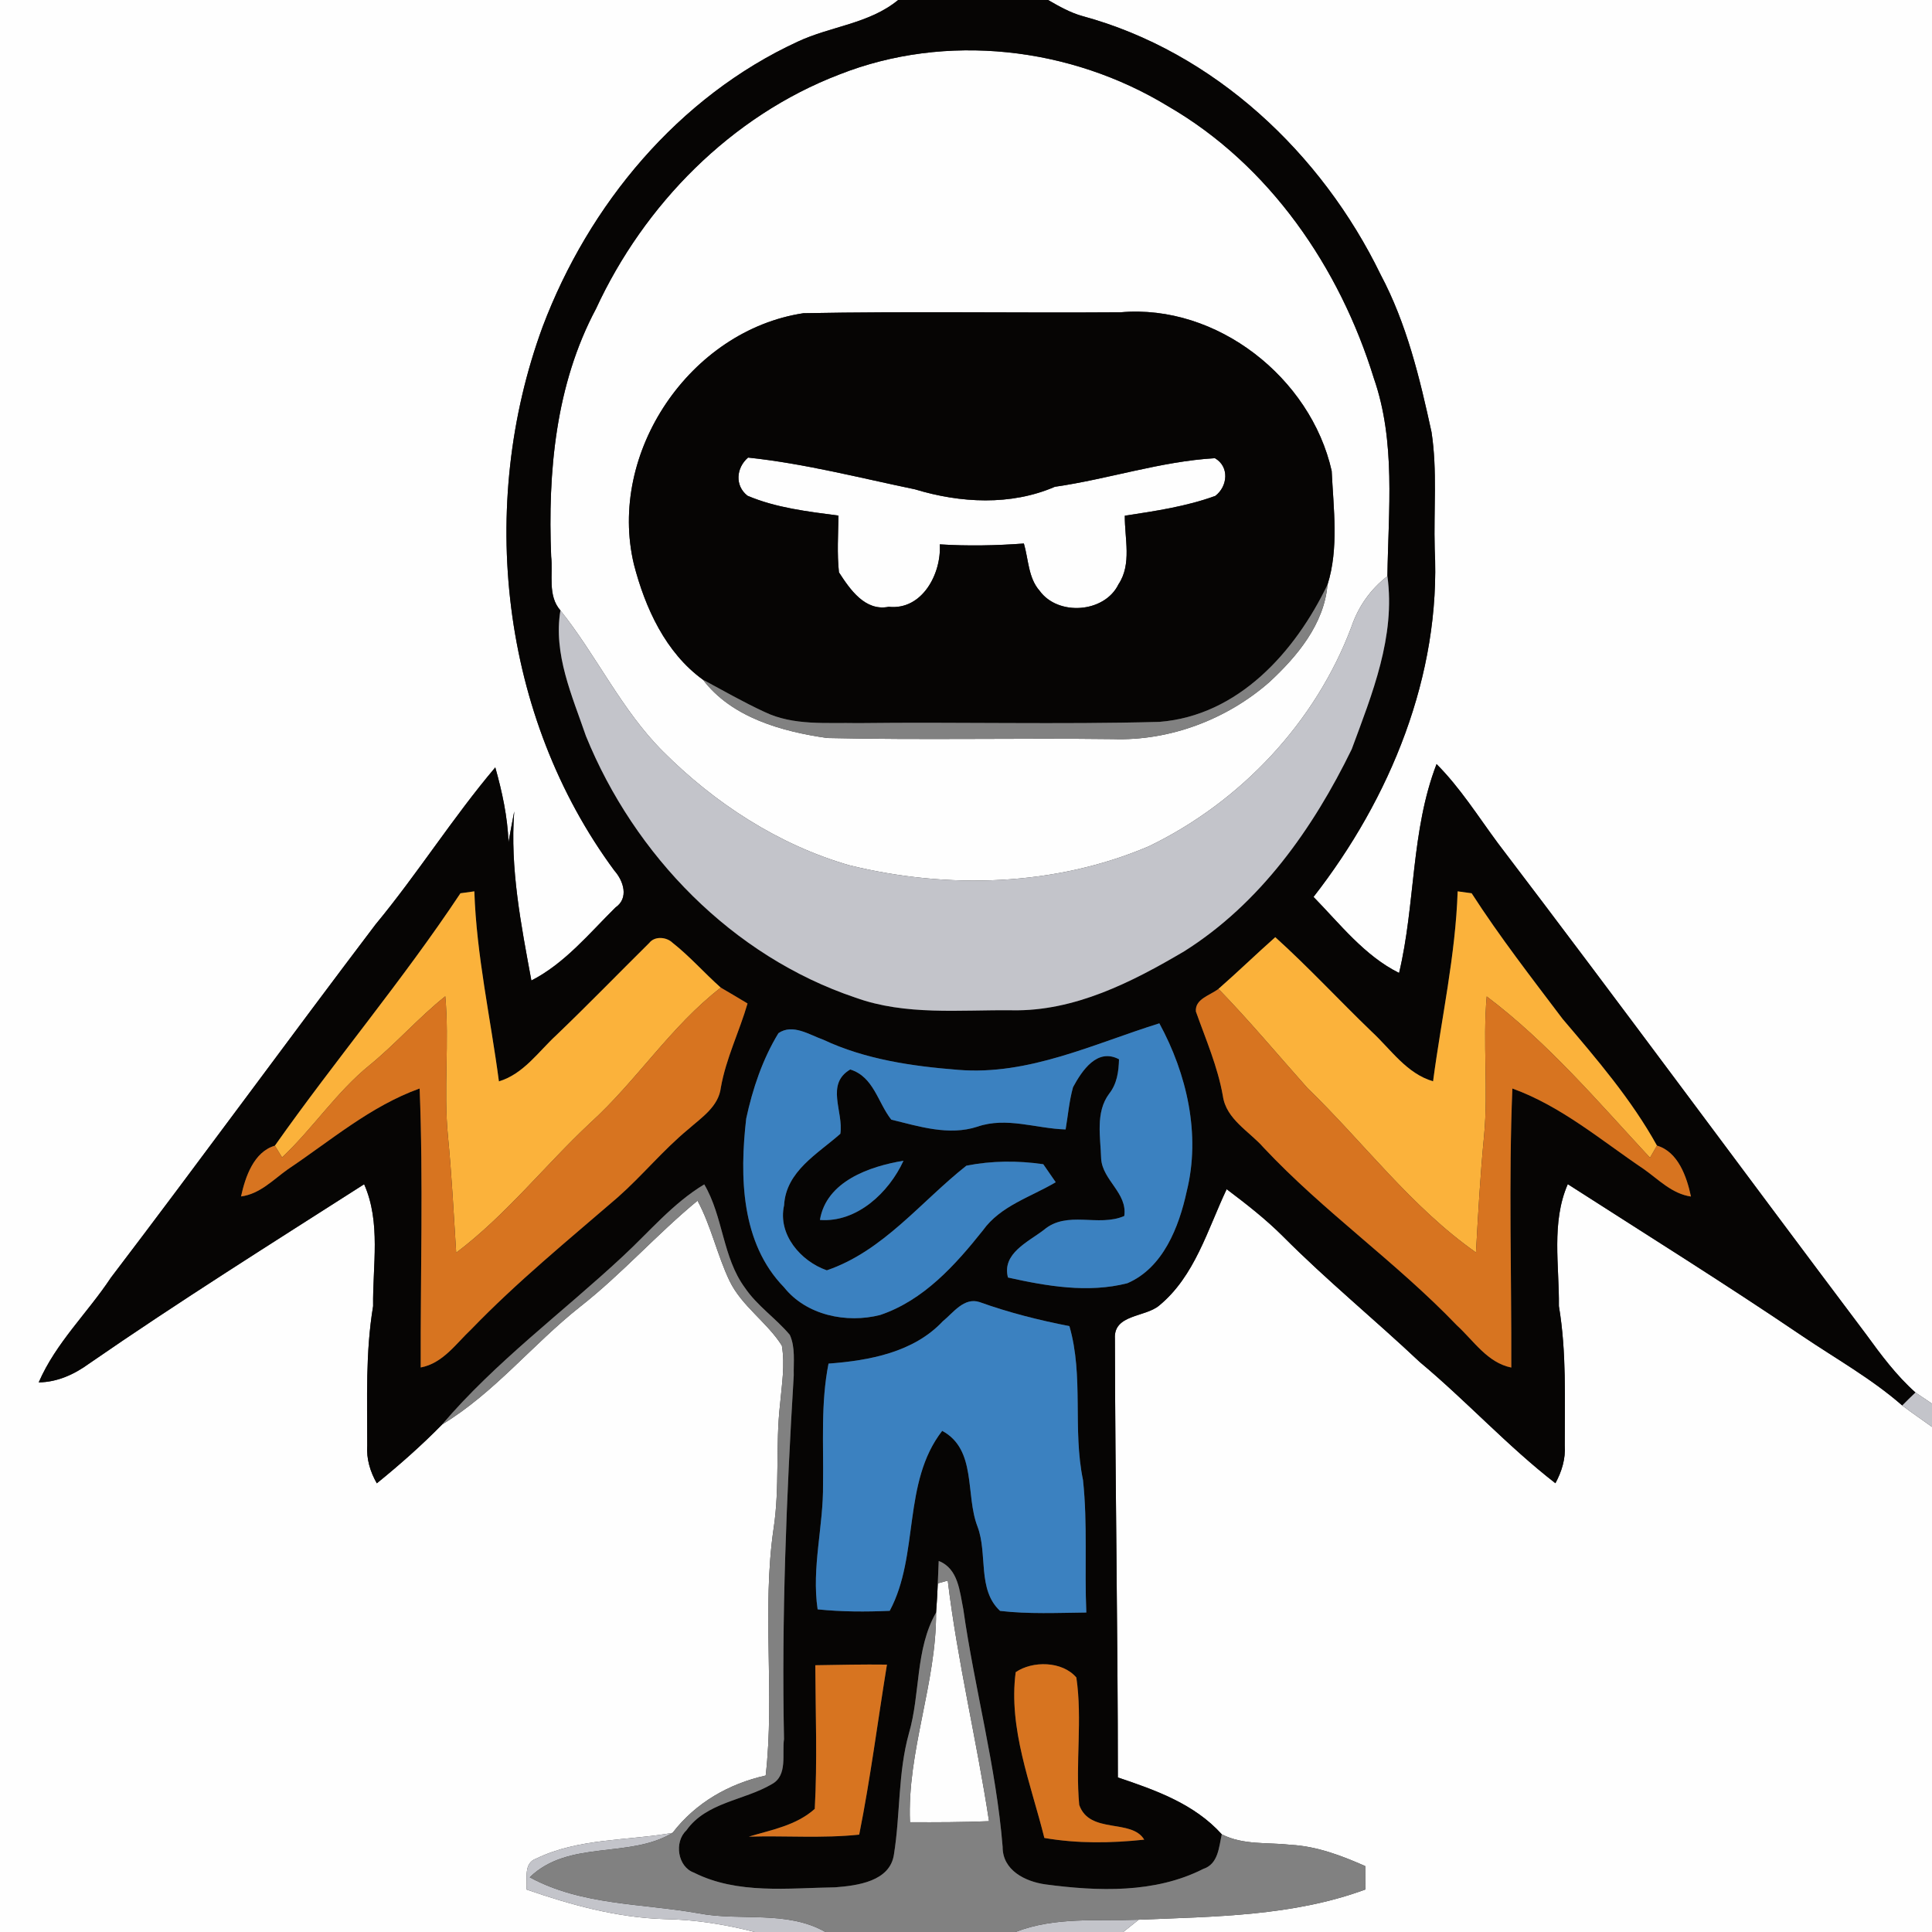 <?xml version="1.0" encoding="UTF-8" ?>
<!DOCTYPE svg PUBLIC "-//W3C//DTD SVG 1.1//EN" "http://www.w3.org/Graphics/SVG/1.1/DTD/svg11.dtd">
<svg width="250pt" height="250pt" viewBox="0 0 250 250" version="1.1" xmlns="http://www.w3.org/2000/svg">
<rect x="0" y="0" width="250" height="250" fill="#333333" stroke="none"/>
<g id="#fefefeff">
<path fill="#fefefe" opacity="1.00" d=" M 0.00 0.00 L 116.22 0.00 C 112.49 3.08 107.50 3.39 103.25 5.38 C 87.77 12.51 76.18 26.49 70.22 42.27 C 61.72 65.38 64.77 92.73 79.51 112.67 C 80.69 114.00 81.40 116.22 79.64 117.43 C 76.24 120.79 73.09 124.66 68.76 126.88 C 67.43 119.67 65.98 112.36 66.54 105.00 C 66.28 106.32 66.04 107.66 65.80 108.99 C 65.68 105.69 64.98 102.47 64.09 99.30 C 58.58 105.81 54.03 113.06 48.59 119.63 C 37.09 134.80 25.88 150.19 14.35 165.33 C 11.32 169.91 7.21 173.78 5.01 178.88 C 7.43 178.85 9.62 177.84 11.53 176.45 C 23.19 168.39 35.19 160.87 47.12 153.24 C 49.31 158.19 48.21 163.76 48.28 169.01 C 47.29 174.97 47.52 181.01 47.52 187.03 C 47.40 188.77 47.90 190.44 48.76 191.94 C 51.71 189.55 54.56 187.03 57.22 184.32 C 63.98 180.23 68.93 173.94 75.08 169.08 C 80.46 164.86 84.99 159.71 90.26 155.37 C 92.03 158.66 92.79 162.36 94.39 165.72 C 95.98 169.03 99.24 171.06 101.17 174.12 C 101.60 176.63 101.16 179.18 100.94 181.70 C 100.33 187.05 100.92 192.47 100.10 197.81 C 98.56 208.40 100.28 219.15 99.08 229.75 C 94.32 230.82 90.03 233.26 87.03 237.17 C 81.16 238.21 74.89 237.84 69.41 240.49 C 67.68 241.08 68.27 243.12 68.12 244.50 C 73.88 246.50 79.84 248.14 85.98 248.33 C 89.93 248.39 93.84 249.02 97.66 250.00 L 0.00 250.00 L 0.00 0.00 Z" />
<path fill="#fefefe" opacity="1.00" d=" M 135.62 0.00 L 250.00 0.00 L 250.00 181.63 C 249.46 181.27 248.39 180.55 247.86 180.19 C 245.38 177.98 243.39 175.30 241.45 172.63 C 225.54 151.49 209.87 130.18 193.84 109.12 C 191.27 105.65 188.96 101.95 185.89 98.87 C 182.56 107.51 183.17 116.98 181.04 125.90 C 176.57 123.68 173.40 119.57 169.97 116.06 C 179.90 103.32 186.48 87.34 185.65 71.00 C 185.51 65.98 186.00 60.91 185.24 55.92 C 183.72 48.94 182.03 41.88 178.65 35.53 C 171.04 19.85 157.12 6.72 140.10 2.09 C 138.50 1.65 137.05 0.82 135.62 0.00 Z" />
<path fill="#fefefe" opacity="1.00" d=" M 108.58 9.65 C 122.41 4.18 138.55 6.06 151.17 13.76 C 164.28 21.35 173.36 34.63 177.77 48.93 C 180.64 57.15 179.65 66.02 179.53 74.56 C 177.36 76.23 175.77 78.48 174.89 81.07 C 170.25 93.47 160.53 103.78 148.64 109.52 C 136.48 114.70 122.62 115.09 109.88 111.96 C 100.72 109.31 92.48 103.94 85.77 97.22 C 80.42 91.86 77.22 84.87 72.52 78.99 C 70.83 77.07 71.58 74.32 71.32 72.00 C 70.88 61.07 71.89 49.77 77.12 39.96 C 83.35 26.47 94.60 15.02 108.58 9.65 M 82.03 73.04 C 83.49 78.68 86.13 84.46 90.97 87.96 C 94.70 92.87 101.21 94.67 107.05 95.50 C 119.37 95.78 131.70 95.49 144.03 95.64 C 151.37 95.89 158.76 93.09 164.26 88.26 C 167.86 84.93 171.35 80.75 171.78 75.65 C 173.26 70.98 172.55 65.80 172.32 60.94 C 169.61 48.88 157.47 39.31 145.00 40.41 C 131.32 40.51 117.63 40.27 103.96 40.53 C 89.31 42.75 78.57 58.55 82.03 73.04 Z" />
<path fill="#fefefe" opacity="1.00" d=" M 96.73 64.15 C 95.06 62.85 95.26 60.53 96.80 59.21 C 104.09 59.98 111.23 61.83 118.40 63.32 C 124.26 65.10 130.79 65.46 136.50 62.99 C 143.44 61.99 150.20 59.70 157.21 59.29 C 159.11 60.38 158.87 62.94 157.26 64.17 C 153.50 65.54 149.50 66.13 145.55 66.73 C 145.52 69.67 146.48 72.99 144.73 75.61 C 142.93 79.32 136.91 79.74 134.53 76.45 C 133.05 74.78 133.09 72.37 132.49 70.33 C 128.87 70.60 125.23 70.67 121.61 70.44 C 121.83 74.23 119.34 78.98 115.00 78.52 C 111.94 79.13 109.99 76.27 108.56 74.06 C 108.30 71.62 108.46 69.16 108.50 66.72 C 104.53 66.19 100.45 65.73 96.73 64.15 Z" />
<path fill="#fefefe" opacity="1.00" d=" M 201.72 169.01 C 201.78 163.76 200.71 158.20 202.87 153.23 C 212.99 159.73 223.21 166.10 233.17 172.85 C 237.53 175.80 242.16 178.38 246.15 181.87 C 247.40 182.83 248.72 183.71 250.00 184.64 L 250.00 250.00 L 145.35 250.00 C 145.84 249.60 146.84 248.81 147.34 248.41 C 157.20 248.00 167.29 247.96 176.68 244.50 C 176.67 243.49 176.67 242.48 176.66 241.47 C 173.60 240.12 170.42 238.91 167.05 238.72 C 164.06 238.38 160.87 238.78 158.10 237.36 C 154.54 233.41 149.54 231.65 144.65 230.00 C 144.65 211.07 144.30 192.15 144.27 173.23 C 144.07 170.07 148.16 170.47 149.98 168.95 C 154.62 165.14 156.25 159.11 158.73 153.88 C 161.26 155.79 163.77 157.74 166.01 159.98 C 171.67 165.67 177.89 170.75 183.72 176.25 C 189.75 181.28 195.06 187.11 201.27 191.93 C 202.09 190.42 202.60 188.76 202.48 187.03 C 202.47 181.02 202.72 174.97 201.72 169.01 Z" />
<path fill="#fefefe" opacity="1.00" d=" M 121.35 204.89 C 121.67 204.80 122.31 204.62 122.64 204.53 C 123.90 215.00 126.40 225.26 127.98 235.66 C 124.57 235.80 121.16 235.81 117.75 235.79 C 117.37 226.62 121.17 217.85 121.13 208.66 C 121.23 207.40 121.30 206.15 121.35 204.89 Z" />
</g>
<g id="#060504ff">
<path fill="#060504" opacity="1.00" d=" M 116.22 0.00 L 135.62 0.00 C 137.05 0.82 138.50 1.65 140.10 2.09 C 157.12 6.72 171.04 19.85 178.65 35.53 C 182.03 41.88 183.72 48.94 185.24 55.92 C 186.00 60.91 185.51 65.98 185.65 71.00 C 186.48 87.34 179.90 103.32 169.97 116.06 C 173.40 119.57 176.57 123.68 181.04 125.90 C 183.17 116.98 182.56 107.51 185.89 98.87 C 188.96 101.95 191.27 105.65 193.84 109.12 C 209.87 130.18 225.54 151.49 241.45 172.63 C 243.39 175.30 245.38 177.98 247.86 180.19 C 247.28 180.74 246.71 181.30 246.15 181.87 C 242.16 178.38 237.53 175.80 233.17 172.85 C 223.21 166.10 212.99 159.73 202.87 153.23 C 200.71 158.20 201.78 163.76 201.72 169.01 C 202.72 174.97 202.47 181.02 202.48 187.03 C 202.60 188.76 202.09 190.42 201.27 191.93 C 195.06 187.11 189.75 181.28 183.72 176.25 C 177.89 170.75 171.67 165.67 166.01 159.98 C 163.77 157.74 161.26 155.79 158.73 153.88 C 156.25 159.11 154.62 165.14 149.98 168.95 C 148.16 170.47 144.07 170.07 144.27 173.23 C 144.30 192.15 144.65 211.07 144.65 230.00 C 149.54 231.65 154.54 233.41 158.10 237.36 C 157.72 239.04 157.65 241.20 155.70 241.84 C 149.44 245.02 142.05 244.74 135.28 243.84 C 132.67 243.48 129.72 242.02 129.74 238.98 C 128.90 228.60 126.11 218.52 124.65 208.23 C 124.18 205.94 124.01 202.98 121.47 201.99 C 121.44 202.72 121.38 204.17 121.35 204.89 C 121.30 206.15 121.23 207.40 121.13 208.66 C 118.41 213.44 119.12 219.15 117.61 224.31 C 116.19 229.42 116.51 234.75 115.68 239.94 C 115.19 243.47 110.92 244.00 108.06 244.22 C 101.98 244.31 95.42 245.15 89.80 242.32 C 87.68 241.57 87.21 238.35 88.81 236.86 C 91.40 233.19 96.26 233.00 99.87 230.87 C 101.96 229.74 101.17 226.98 101.45 225.04 C 101.13 209.35 101.76 193.66 102.71 177.99 C 102.67 176.24 102.94 174.36 102.20 172.73 C 100.39 170.58 97.99 168.99 96.40 166.65 C 93.48 162.69 93.60 157.45 91.13 153.26 C 87.07 155.70 84.03 159.39 80.59 162.57 C 72.81 169.82 64.14 176.20 57.22 184.32 C 54.56 187.03 51.71 189.55 48.76 191.94 C 47.90 190.44 47.40 188.77 47.52 187.03 C 47.52 181.01 47.29 174.97 48.28 169.01 C 48.21 163.76 49.31 158.19 47.12 153.24 C 35.19 160.87 23.19 168.39 11.53 176.45 C 9.62 177.84 7.43 178.85 5.01 178.88 C 7.21 173.78 11.32 169.91 14.35 165.33 C 25.88 150.19 37.09 134.80 48.59 119.63 C 54.03 113.06 58.58 105.81 64.09 99.30 C 64.98 102.47 65.68 105.69 65.80 108.99 C 66.04 107.66 66.28 106.32 66.54 105.00 C 65.98 112.36 67.43 119.67 68.76 126.88 C 73.09 124.66 76.24 120.79 79.64 117.43 C 81.40 116.22 80.69 114.00 79.51 112.67 C 64.77 92.73 61.72 65.38 70.22 42.27 C 76.18 26.49 87.77 12.51 103.25 5.38 C 107.50 3.39 112.49 3.08 116.22 0.00 M 108.58 9.65 C 94.60 15.02 83.35 26.47 77.12 39.96 C 71.89 49.77 70.88 61.07 71.32 72.00 C 71.58 74.32 70.83 77.07 72.52 78.99 C 71.58 84.65 74.03 90.01 75.82 95.24 C 82.08 110.65 94.78 123.74 110.69 129.09 C 117.19 131.44 124.21 130.65 130.98 130.73 C 139.04 130.88 146.47 127.09 153.23 123.10 C 163.04 116.93 169.91 107.21 174.91 96.95 C 177.56 89.78 180.59 82.38 179.53 74.56 C 179.65 66.02 180.64 57.15 177.77 48.93 C 173.36 34.63 164.28 21.35 151.17 13.76 C 138.55 6.06 122.41 4.18 108.58 9.65 M 59.58 115.59 C 52.10 126.86 43.35 137.21 35.57 148.25 C 32.84 149.05 31.74 152.29 31.19 154.82 C 33.63 154.50 35.33 152.67 37.24 151.31 C 42.79 147.60 47.93 143.14 54.30 140.85 C 54.78 152.87 54.40 164.92 54.44 176.95 C 57.31 176.41 59.00 173.87 61.00 171.99 C 66.91 165.87 73.51 160.48 79.94 154.93 C 83.12 152.12 85.81 148.81 89.08 146.11 C 90.79 144.60 92.99 143.19 93.28 140.71 C 93.95 136.94 95.67 133.50 96.73 129.85 C 95.58 129.16 94.43 128.47 93.27 127.80 C 91.14 125.91 89.26 123.75 87.02 121.99 C 86.25 121.24 84.73 121.10 84.02 122.01 C 80.00 125.99 76.06 130.05 71.97 133.97 C 69.65 136.11 67.73 138.98 64.56 139.93 C 63.48 131.74 61.65 123.61 61.38 115.34 C 60.93 115.40 60.03 115.53 59.58 115.59 M 188.62 115.34 C 188.35 123.62 186.52 131.74 185.44 139.92 C 182.03 138.93 179.99 135.81 177.51 133.51 C 173.31 129.47 169.35 125.18 165.02 121.27 C 162.54 123.47 160.16 125.78 157.67 127.96 C 156.63 128.79 154.60 129.25 154.75 130.89 C 156.03 134.50 157.57 138.02 158.24 141.82 C 158.67 144.84 161.65 146.38 163.50 148.49 C 171.26 156.77 180.66 163.30 188.51 171.49 C 190.70 173.49 192.46 176.33 195.56 176.96 C 195.60 164.92 195.21 152.87 195.70 140.85 C 202.06 143.15 207.22 147.59 212.75 151.31 C 214.66 152.67 216.38 154.48 218.81 154.83 C 218.27 152.28 217.15 149.04 214.41 148.24 C 211.10 142.26 206.61 137.04 202.20 131.85 C 198.17 126.51 194.06 121.22 190.43 115.59 C 189.97 115.53 189.07 115.41 188.62 115.34 M 100.73 133.69 C 98.67 137.07 97.39 140.89 96.56 144.74 C 95.70 152.20 95.86 160.84 101.45 166.57 C 104.33 170.20 109.54 171.27 113.89 170.16 C 119.50 168.27 123.59 163.73 127.18 159.22 C 129.46 156.03 133.37 154.90 136.61 152.98 C 136.21 152.40 135.40 151.23 135.00 150.65 C 131.71 150.17 128.31 150.19 125.05 150.84 C 119.17 155.48 114.29 161.89 106.99 164.38 C 103.63 163.21 100.61 159.75 101.46 155.97 C 101.70 151.55 105.81 149.31 108.74 146.71 C 109.18 143.88 106.78 140.29 110.02 138.39 C 113.06 139.33 113.58 142.66 115.33 144.88 C 118.93 145.76 122.80 147.00 126.48 145.79 C 130.25 144.49 134.08 146.04 137.89 146.15 C 138.20 144.33 138.35 142.47 138.85 140.68 C 140.02 138.52 141.98 135.57 144.80 137.07 C 144.76 138.66 144.54 140.24 143.53 141.52 C 141.72 143.94 142.41 147.15 142.49 149.95 C 142.68 152.74 145.92 154.39 145.48 157.35 C 142.12 158.82 138.09 156.57 135.06 159.16 C 133.04 160.71 129.62 162.20 130.43 165.31 C 135.46 166.43 140.79 167.35 145.88 166.05 C 150.51 164.06 152.56 158.77 153.56 154.16 C 155.39 146.81 153.58 138.96 150.02 132.42 C 141.54 135.06 133.12 139.18 124.00 138.44 C 118.04 137.97 111.98 137.10 106.51 134.53 C 104.72 133.90 102.57 132.43 100.73 133.69 M 106.10 157.86 C 110.90 158.22 115.03 154.30 116.91 150.20 C 112.54 150.92 106.92 152.86 106.10 157.86 M 121.99 170.98 C 118.22 175.00 112.46 176.06 107.21 176.45 C 106.19 181.59 106.58 186.84 106.50 192.04 C 106.57 197.47 105.00 202.82 105.80 208.25 C 108.90 208.57 112.02 208.58 115.13 208.44 C 118.99 201.22 116.72 191.85 121.92 185.15 C 126.42 187.58 124.89 193.43 126.49 197.54 C 127.83 201.06 126.43 205.69 129.41 208.45 C 133.11 208.88 136.85 208.70 140.57 208.66 C 140.32 202.94 140.75 197.20 140.14 191.51 C 138.77 184.93 140.26 178.10 138.38 171.60 C 134.44 170.83 130.54 169.85 126.76 168.49 C 124.74 167.83 123.35 169.88 121.99 170.98 M 105.50 215.48 C 105.53 221.68 105.77 227.88 105.43 234.07 C 103.04 236.21 99.87 236.77 96.90 237.66 C 101.66 237.52 106.43 237.90 111.18 237.40 C 112.64 230.11 113.57 222.74 114.77 215.40 C 111.68 215.36 108.59 215.43 105.50 215.48 M 131.43 216.38 C 130.47 223.70 133.40 230.82 135.14 237.83 C 139.41 238.57 143.77 238.51 148.06 238.05 C 146.42 235.29 140.98 237.39 139.65 233.55 C 139.14 228.07 140.08 222.53 139.28 217.07 C 137.45 214.92 133.59 214.89 131.43 216.38 Z" />
<path fill="#060504" opacity="1.00" d=" M 82.03 73.04 C 78.57 58.55 89.31 42.75 103.96 40.53 C 117.63 40.27 131.32 40.51 145.00 40.41 C 157.47 39.31 169.61 48.88 172.32 60.94 C 172.55 65.80 173.26 70.98 171.78 75.65 C 167.61 84.35 160.23 92.61 150.03 93.41 C 137.03 93.76 124.01 93.41 111.01 93.57 C 106.96 93.48 102.67 93.94 98.92 92.12 C 96.20 90.87 93.61 89.37 90.97 87.96 C 86.13 84.46 83.49 78.68 82.03 73.04 M 96.73 64.15 C 100.45 65.73 104.53 66.19 108.50 66.72 C 108.46 69.16 108.30 71.62 108.56 74.06 C 109.99 76.27 111.94 79.13 115.00 78.52 C 119.34 78.98 121.83 74.23 121.61 70.44 C 125.23 70.67 128.87 70.60 132.49 70.33 C 133.09 72.37 133.05 74.78 134.53 76.45 C 136.91 79.74 142.93 79.32 144.73 75.61 C 146.48 72.99 145.52 69.67 145.55 66.73 C 149.50 66.13 153.50 65.54 157.26 64.17 C 158.87 62.94 159.11 60.38 157.21 59.29 C 150.20 59.70 143.44 61.99 136.50 62.99 C 130.79 65.46 124.26 65.10 118.40 63.32 C 111.23 61.83 104.09 59.98 96.80 59.21 C 95.26 60.53 95.06 62.85 96.73 64.15 Z" />
</g>
<g id="#c3c4caff">
<path fill="#c3c4ca" opacity="1.00" d=" M 174.89 81.07 C 175.77 78.48 177.36 76.23 179.53 74.56 C 180.59 82.38 177.56 89.78 174.91 96.95 C 169.91 107.21 163.04 116.93 153.23 123.10 C 146.47 127.09 139.04 130.88 130.98 130.73 C 124.21 130.65 117.19 131.44 110.69 129.09 C 94.78 123.74 82.08 110.65 75.82 95.24 C 74.03 90.01 71.58 84.65 72.52 78.99 C 77.22 84.87 80.42 91.86 85.77 97.22 C 92.48 103.94 100.72 109.31 109.88 111.96 C 122.62 115.09 136.48 114.70 148.64 109.52 C 160.53 103.78 170.25 93.47 174.89 81.07 Z" />
<path fill="#c3c4ca" opacity="1.00" d=" M 247.86 180.19 C 248.39 180.55 249.46 181.27 250.00 181.63 L 250.00 184.64 C 248.72 183.71 247.40 182.83 246.15 181.87 C 246.71 181.30 247.28 180.74 247.86 180.19 Z" />
<path fill="#c3c4ca" opacity="1.00" d=" M 69.41 240.49 C 74.89 237.84 81.16 238.21 87.03 237.17 C 81.42 240.55 73.58 238.03 68.55 242.92 C 75.25 246.57 83.06 246.28 90.37 247.58 C 95.83 248.63 101.78 247.14 106.81 250.00 L 97.66 250.00 C 93.84 249.02 89.93 248.39 85.98 248.33 C 79.84 248.14 73.88 246.50 68.12 244.50 C 68.27 243.12 67.68 241.08 69.41 240.49 Z" />
<path fill="#c3c4ca" opacity="1.00" d=" M 131.40 250.00 C 136.49 248.01 142.00 248.60 147.34 248.41 C 146.84 248.81 145.84 249.60 145.35 250.00 L 131.40 250.00 Z" />
</g>
<g id="#818181ff">
<path fill="#818181" opacity="1.00" d=" M 150.03 93.41 C 160.23 92.61 167.61 84.35 171.78 75.65 C 171.35 80.75 167.86 84.93 164.26 88.26 C 158.76 93.09 151.37 95.89 144.03 95.64 C 131.70 95.49 119.37 95.78 107.05 95.50 C 101.21 94.67 94.70 92.87 90.97 87.96 C 93.61 89.37 96.20 90.87 98.92 92.12 C 102.67 93.94 106.96 93.48 111.01 93.57 C 124.01 93.41 137.03 93.76 150.03 93.41 Z" />
<path fill="#818181" opacity="1.00" d=" M 80.59 162.57 C 84.03 159.39 87.07 155.70 91.13 153.26 C 93.60 157.45 93.48 162.69 96.40 166.65 C 97.99 168.99 100.39 170.58 102.20 172.73 C 102.94 174.36 102.67 176.24 102.71 177.99 C 101.76 193.66 101.13 209.35 101.45 225.04 C 101.17 226.98 101.96 229.74 99.87 230.87 C 96.26 233.00 91.40 233.19 88.81 236.86 C 87.21 238.35 87.68 241.57 89.80 242.32 C 95.42 245.15 101.98 244.31 108.06 244.22 C 110.92 244.00 115.19 243.47 115.68 239.94 C 116.51 234.75 116.19 229.42 117.61 224.31 C 119.12 219.15 118.41 213.44 121.13 208.66 C 121.17 217.85 117.37 226.62 117.75 235.79 C 121.16 235.81 124.57 235.80 127.98 235.66 C 126.40 225.26 123.90 215.00 122.64 204.53 C 122.31 204.62 121.67 204.80 121.35 204.89 C 121.38 204.17 121.44 202.72 121.47 201.99 C 124.01 202.98 124.18 205.94 124.65 208.23 C 126.11 218.52 128.90 228.60 129.74 238.98 C 129.72 242.02 132.67 243.48 135.28 243.84 C 142.05 244.74 149.44 245.02 155.70 241.84 C 157.65 241.20 157.72 239.04 158.10 237.36 C 160.87 238.78 164.06 238.38 167.05 238.72 C 170.42 238.91 173.60 240.12 176.66 241.47 C 176.67 242.48 176.67 243.49 176.68 244.50 C 167.29 247.96 157.20 248.00 147.34 248.41 C 142.00 248.60 136.49 248.01 131.40 250.00 L 106.81 250.00 C 101.78 247.14 95.83 248.63 90.37 247.58 C 83.06 246.28 75.25 246.57 68.55 242.92 C 73.58 238.03 81.42 240.55 87.03 237.17 C 90.03 233.26 94.32 230.82 99.08 229.75 C 100.28 219.15 98.56 208.40 100.10 197.81 C 100.92 192.47 100.33 187.05 100.94 181.70 C 101.16 179.18 101.60 176.63 101.17 174.12 C 99.24 171.06 95.98 169.03 94.39 165.72 C 92.79 162.36 92.03 158.66 90.26 155.37 C 84.99 159.71 80.46 164.86 75.08 169.08 C 68.93 173.94 63.98 180.23 57.22 184.32 C 64.14 176.20 72.81 169.82 80.59 162.57 Z" />
</g>
<g id="#fbb23bff">
<path fill="#fbb23b" opacity="1.00" d=" M 59.58 115.59 C 60.03 115.53 60.93 115.40 61.38 115.34 C 61.65 123.61 63.48 131.74 64.56 139.93 C 67.73 138.98 69.65 136.11 71.97 133.97 C 76.06 130.05 80.00 125.99 84.02 122.01 C 84.73 121.10 86.25 121.24 87.02 121.99 C 89.26 123.75 91.14 125.91 93.27 127.80 C 86.78 132.82 82.38 139.86 76.34 145.34 C 70.48 150.83 65.47 157.24 59.03 162.10 C 58.71 157.05 58.45 152.00 57.96 146.96 C 57.38 140.96 58.16 134.92 57.62 128.92 C 54.16 131.68 51.25 135.03 47.83 137.83 C 43.54 141.31 40.50 146.00 36.50 149.77 C 36.27 149.39 35.80 148.63 35.57 148.25 C 43.35 137.21 52.10 126.86 59.58 115.59 Z" />
<path fill="#fbb23b" opacity="1.00" d=" M 188.62 115.34 C 189.07 115.41 189.97 115.53 190.43 115.59 C 194.06 121.22 198.17 126.51 202.20 131.85 C 206.61 137.04 211.10 142.26 214.41 148.24 C 214.18 148.63 213.73 149.42 213.51 149.81 C 206.78 142.56 200.31 134.92 192.38 128.94 C 191.85 134.94 192.60 140.97 192.04 146.96 C 191.55 151.99 191.27 157.03 190.99 162.07 C 182.60 156.17 176.49 147.87 169.19 140.80 C 165.37 136.51 161.68 132.09 157.67 127.96 C 160.16 125.78 162.54 123.47 165.02 121.27 C 169.35 125.18 173.31 129.47 177.51 133.51 C 179.99 135.81 182.03 138.93 185.44 139.92 C 186.52 131.74 188.35 123.62 188.62 115.34 Z" />
</g>
<g id="#d77420ff">
<path fill="#d77420" opacity="1.00" d=" M 93.27 127.80 C 94.43 128.47 95.58 129.16 96.73 129.85 C 95.67 133.50 93.95 136.94 93.28 140.71 C 92.99 143.19 90.79 144.60 89.08 146.11 C 85.81 148.81 83.12 152.12 79.94 154.93 C 73.51 160.48 66.91 165.87 61.00 171.99 C 59.00 173.87 57.31 176.41 54.44 176.95 C 54.40 164.92 54.78 152.87 54.30 140.85 C 47.93 143.14 42.79 147.60 37.24 151.31 C 35.33 152.67 33.63 154.50 31.19 154.82 C 31.74 152.29 32.84 149.05 35.57 148.25 C 35.80 148.63 36.27 149.39 36.50 149.77 C 40.50 146.00 43.54 141.31 47.83 137.83 C 51.25 135.03 54.16 131.68 57.62 128.92 C 58.16 134.92 57.38 140.96 57.96 146.96 C 58.45 152.00 58.71 157.05 59.03 162.10 C 65.47 157.24 70.48 150.83 76.34 145.34 C 82.38 139.86 86.78 132.82 93.27 127.80 Z" />
<path fill="#d77420" opacity="1.00" d=" M 154.75 130.89 C 154.60 129.25 156.63 128.79 157.67 127.96 C 161.68 132.09 165.37 136.51 169.19 140.80 C 176.49 147.87 182.60 156.17 190.99 162.07 C 191.27 157.03 191.55 151.99 192.04 146.96 C 192.60 140.97 191.85 134.94 192.38 128.94 C 200.31 134.92 206.78 142.56 213.51 149.81 C 213.73 149.42 214.18 148.63 214.41 148.24 C 217.15 149.04 218.27 152.28 218.81 154.83 C 216.38 154.48 214.66 152.67 212.75 151.31 C 207.22 147.59 202.06 143.15 195.70 140.85 C 195.21 152.87 195.60 164.92 195.56 176.96 C 192.46 176.33 190.70 173.49 188.51 171.49 C 180.66 163.30 171.26 156.77 163.50 148.49 C 161.65 146.38 158.67 144.84 158.24 141.82 C 157.57 138.02 156.03 134.50 154.75 130.89 Z" />
<path fill="#d77420" opacity="1.00" d=" M 105.50 215.48 C 108.59 215.43 111.68 215.36 114.77 215.40 C 113.57 222.74 112.64 230.11 111.18 237.40 C 106.43 237.90 101.66 237.52 96.90 237.66 C 99.87 236.77 103.04 236.21 105.43 234.07 C 105.77 227.88 105.53 221.68 105.50 215.48 Z" />
<path fill="#d77420" opacity="1.00" d=" M 131.43 216.38 C 133.59 214.89 137.45 214.92 139.28 217.07 C 140.08 222.53 139.14 228.07 139.65 233.55 C 140.98 237.39 146.42 235.29 148.06 238.05 C 143.77 238.51 139.41 238.57 135.14 237.83 C 133.40 230.82 130.47 223.70 131.43 216.38 Z" />
</g>
<g id="#3b81c0ff">
<path fill="#3b81c0" opacity="1.00" d=" M 100.73 133.69 C 102.57 132.43 104.72 133.90 106.51 134.53 C 111.98 137.10 118.04 137.97 124.00 138.44 C 133.12 139.18 141.54 135.06 150.02 132.42 C 153.58 138.96 155.39 146.81 153.56 154.16 C 152.56 158.77 150.51 164.06 145.88 166.05 C 140.79 167.35 135.46 166.43 130.43 165.31 C 129.62 162.20 133.04 160.71 135.06 159.16 C 138.09 156.57 142.12 158.82 145.48 157.35 C 145.92 154.39 142.68 152.74 142.49 149.95 C 142.41 147.15 141.72 143.94 143.53 141.52 C 144.54 140.24 144.76 138.66 144.80 137.07 C 141.98 135.57 140.02 138.52 138.85 140.68 C 138.35 142.47 138.20 144.33 137.89 146.15 C 134.08 146.04 130.25 144.49 126.48 145.79 C 122.80 147.00 118.93 145.76 115.33 144.88 C 113.58 142.66 113.06 139.33 110.02 138.39 C 106.78 140.29 109.18 143.88 108.74 146.71 C 105.81 149.31 101.70 151.55 101.46 155.97 C 100.61 159.75 103.63 163.21 106.99 164.38 C 114.29 161.89 119.17 155.48 125.05 150.84 C 128.31 150.19 131.71 150.17 135.00 150.65 C 135.40 151.23 136.21 152.40 136.61 152.98 C 133.37 154.90 129.46 156.03 127.18 159.22 C 123.59 163.73 119.50 168.27 113.89 170.16 C 109.54 171.27 104.33 170.20 101.45 166.57 C 95.86 160.84 95.70 152.20 96.56 144.74 C 97.39 140.89 98.67 137.07 100.73 133.69 Z" />
<path fill="#3b81c0" opacity="1.00" d=" M 106.10 157.86 C 106.92 152.86 112.54 150.92 116.91 150.20 C 115.03 154.30 110.90 158.22 106.10 157.86 Z" />
<path fill="#3b81c0" opacity="1.00" d=" M 121.99 170.98 C 123.35 169.88 124.74 167.83 126.76 168.49 C 130.54 169.85 134.44 170.83 138.38 171.60 C 140.26 178.10 138.77 184.93 140.14 191.51 C 140.75 197.20 140.32 202.94 140.57 208.66 C 136.85 208.70 133.11 208.88 129.41 208.45 C 126.43 205.69 127.83 201.06 126.49 197.54 C 124.89 193.43 126.42 187.58 121.92 185.15 C 116.72 191.85 118.99 201.22 115.13 208.44 C 112.02 208.58 108.90 208.57 105.80 208.25 C 105.00 202.82 106.57 197.47 106.50 192.04 C 106.58 186.84 106.19 181.59 107.21 176.45 C 112.46 176.06 118.22 175.00 121.99 170.98 Z" />
</g>
</svg>

